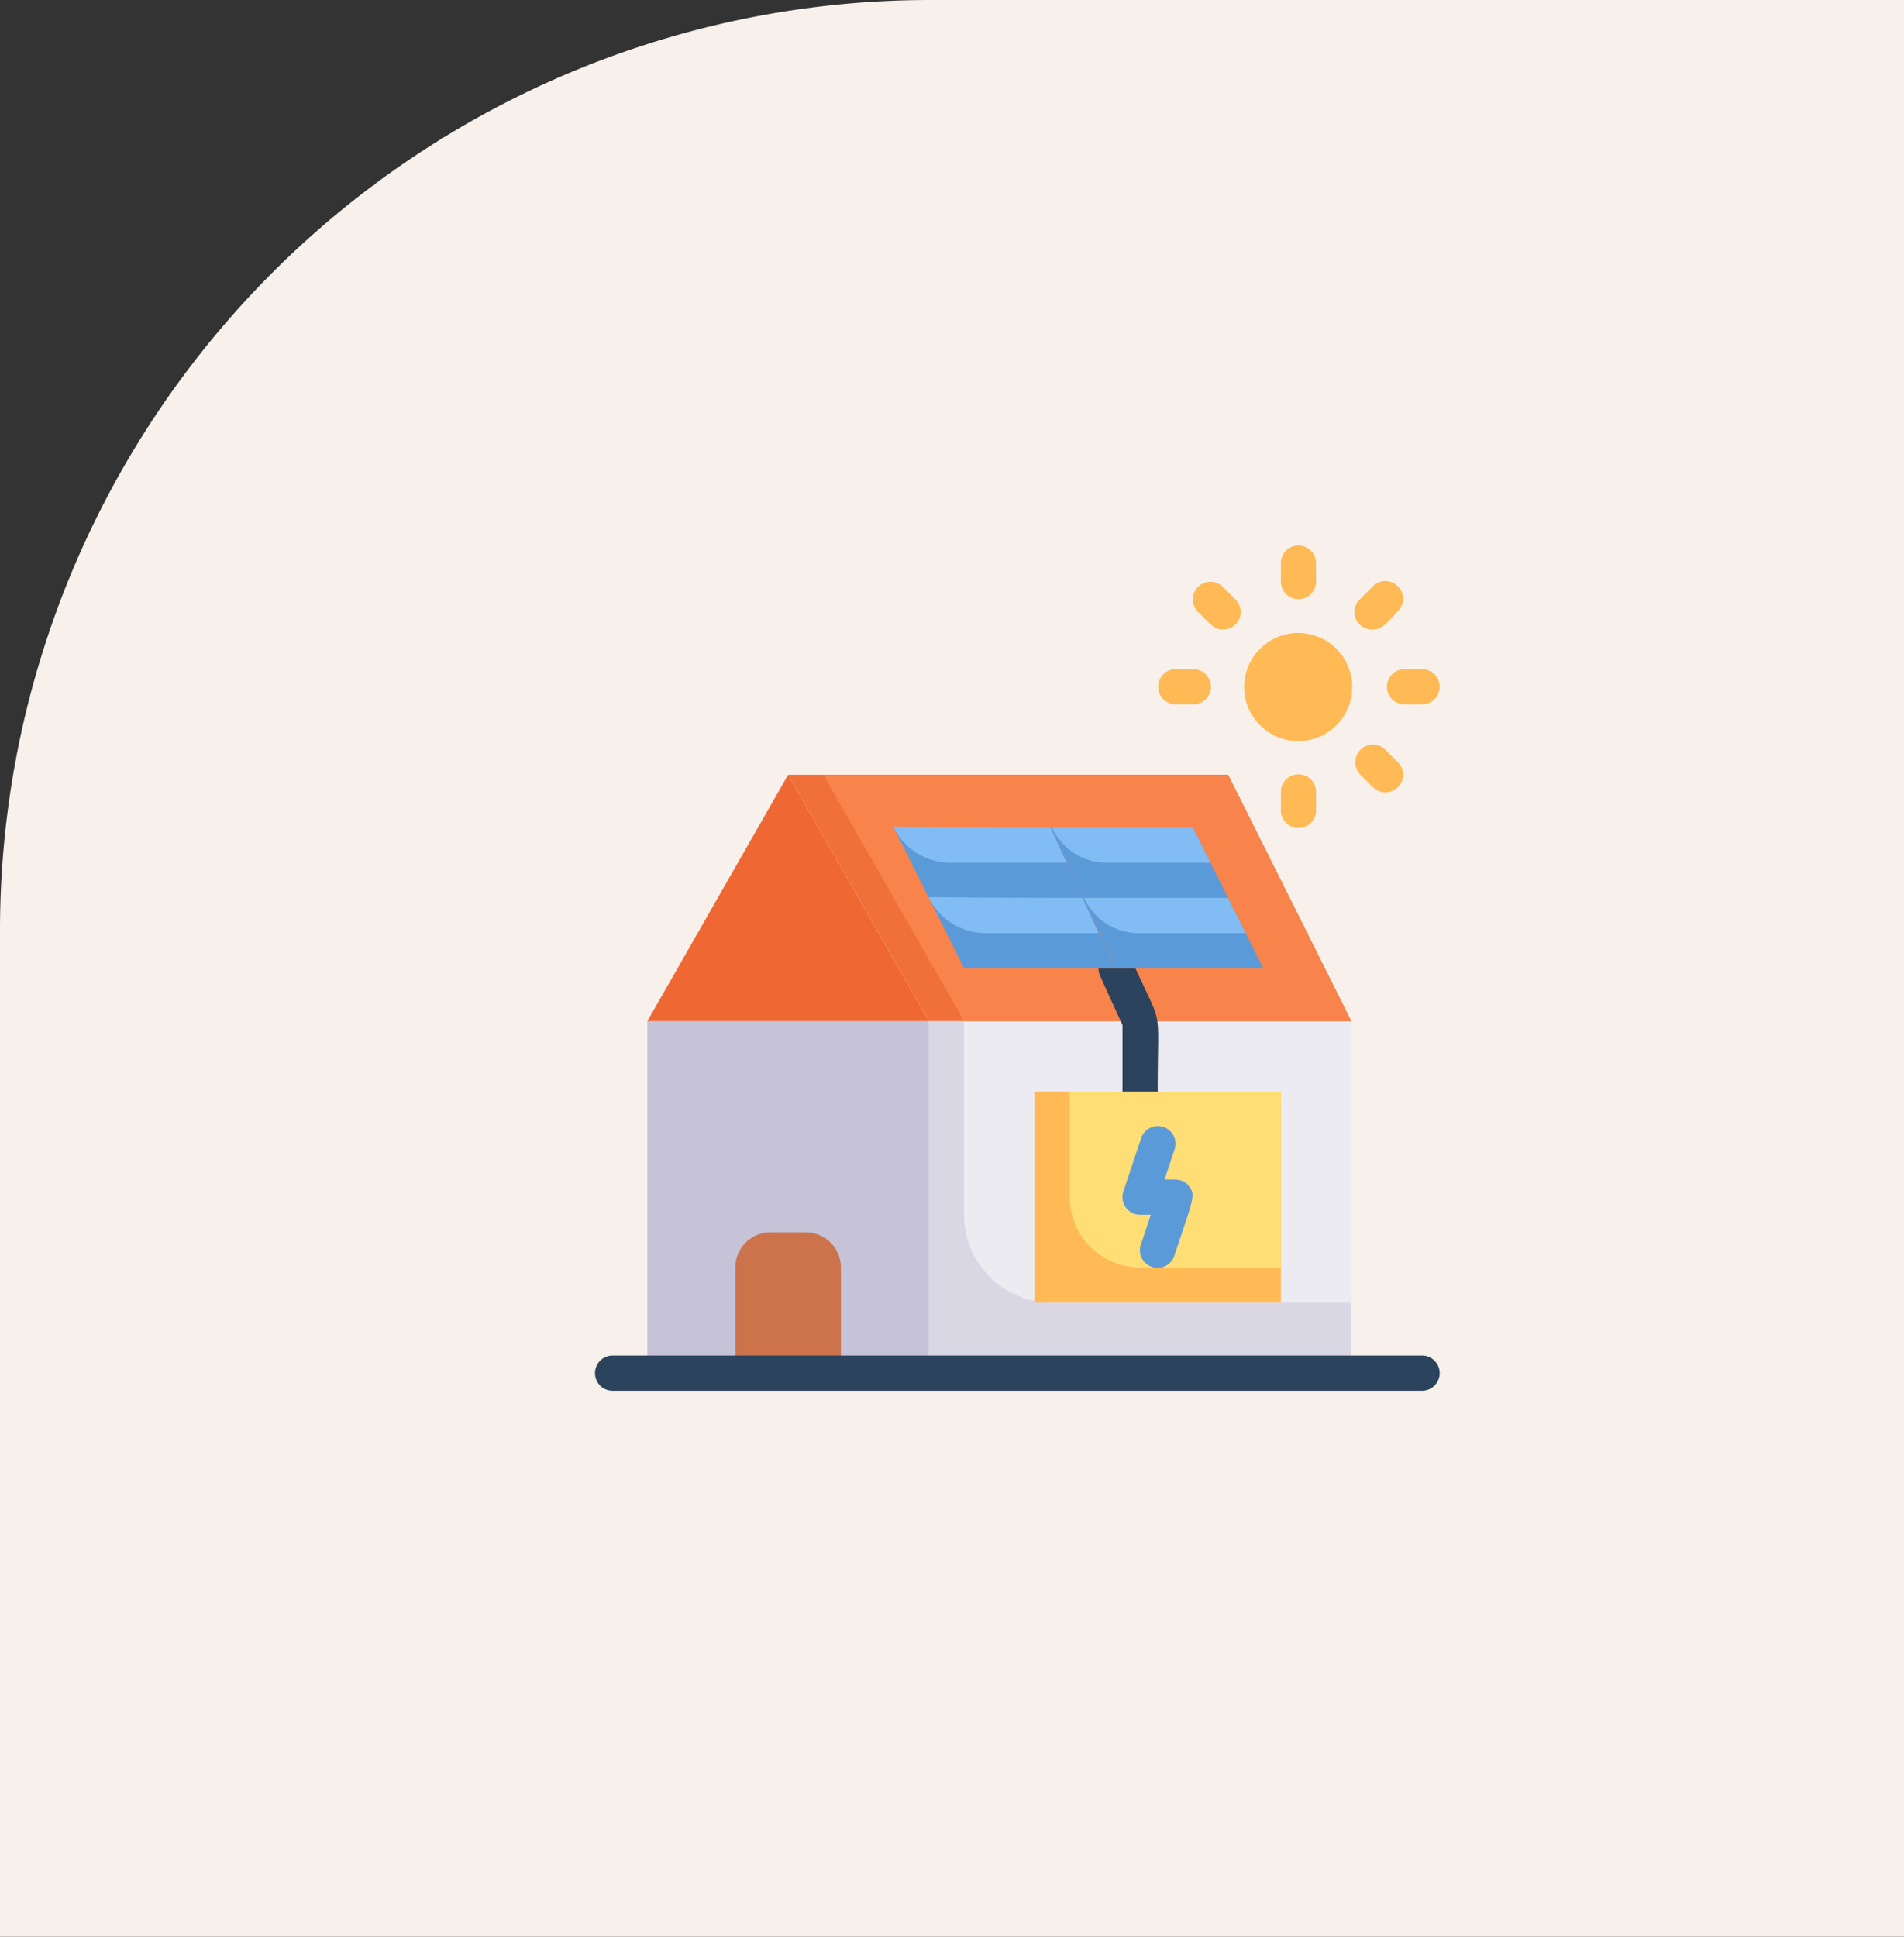 <svg xmlns="http://www.w3.org/2000/svg" width="176" height="179" viewBox="0 0 176 179">
  <rect x="0" y="0" width="176" height="179" fill="#333333" stroke="none"/>
  <g id="Group_3769" data-name="Group 3769" transform="translate(-7802 -2844)">
    <g id="Group_3768" data-name="Group 3768" transform="translate(243)">
      <g id="Group_3761" data-name="Group 3761" transform="translate(220)">
        <g id="Group_3708" data-name="Group 3708" transform="translate(227)">
          <g id="Group_3706" data-name="Group 3706" transform="translate(237)">
            <g id="Group_3703" data-name="Group 3703" transform="translate(279)">
              <g id="Group_3697" data-name="Group 3697" transform="translate(256)">
                <g id="Group_3694" data-name="Group 3694" transform="translate(378)">
                  <g id="Group_3690" data-name="Group 3690" transform="translate(1011)">
                    <path id="Rectangle_1645" data-name="Rectangle 1645" d="M86,0h90a0,0,0,0,1,0,0V179a0,0,0,0,1,0,0H0a0,0,0,0,1,0,0V86A86,86,0,0,1,86,0Z" transform="translate(4951 2844)" fill="#fcf4ee" opacity="0.98"/>
                  </g>
                </g>
              </g>
            </g>
          </g>
        </g>
      </g>
    </g>
    <g id="Soral_Panel_House" data-name="Soral Panel House" transform="translate(7856.959 2894.459)">
      <circle id="Ellipse_115" data-name="Ellipse 115" cx="5" cy="5" r="5" transform="translate(60.04 8.041)" fill="#fff"/>
      <g id="Group_3767" data-name="Group 3767" transform="translate(52.054)">
        <circle id="Ellipse_116" data-name="Ellipse 116" cx="5" cy="5" r="5" transform="translate(7.987 8.041)" fill="#ffba55"/>
        <path id="Path_2691" data-name="Path 2691" d="M39,16.253V14.627a1.627,1.627,0,1,1,3.253,0v1.627a1.627,1.627,0,1,1-3.253,0Z" transform="translate(-27.613 8.147)" fill="#ffba55"/>
        <path id="Path_2692" data-name="Path 2692" d="M39,3.253V1.627a1.627,1.627,0,1,1,3.253,0V3.253a1.627,1.627,0,1,1-3.253,0Z" transform="translate(-27.613 0)" fill="#ffba55"/>
        <path id="Path_2693" data-name="Path 2693" d="M35.253,10.253H33.627a1.627,1.627,0,0,1,0-3.253h1.627a1.627,1.627,0,1,1,0,3.253Z" transform="translate(-32 4.387)" fill="#ffba55"/>
        <path id="Path_2694" data-name="Path 2694" d="M48.253,10.253H46.627a1.627,1.627,0,0,1,0-3.253h1.627a1.627,1.627,0,1,1,0,3.253Z" transform="translate(-23.853 4.387)" fill="#ffba55"/>
        <path id="Path_2695" data-name="Path 2695" d="M44.888,6.476a1.627,1.627,0,0,1-1.155-2.847l1.155-1.155a1.633,1.633,0,0,1,2.31,2.31C46.141,5.907,45.75,6.476,44.888,6.476Z" transform="translate(-24.994 1.251)" fill="#ffba55"/>
        <path id="Path_2696" data-name="Path 2696" d="M36.784,6.451c-.813,0-1.057-.39-2.31-1.627a1.633,1.633,0,0,1,2.31-2.31l1.155,1.155a1.627,1.627,0,0,1-1.155,2.782Z" transform="translate(-30.749 1.276)" fill="#ffba55"/>
        <path id="Path_2697" data-name="Path 2697" d="M46.014,15.7c-.813,0-1.057-.374-2.31-1.627a1.633,1.633,0,1,1,2.31-2.31l1.155,1.155A1.627,1.627,0,0,1,46.014,15.7Z" transform="translate(-24.965 7.073)" fill="#ffba55"/>
      </g>
      <path id="Path_2698" data-name="Path 2698" d="M3,27H29.027V59.534H3Z" transform="translate(1.88 16.921)" fill="#dad7e5"/>
      <path id="Path_2699" data-name="Path 2699" d="M3,27H29.027V59.534H3Z" transform="translate(1.88 16.921)" fill="#c6c3d8"/>
      <path id="Path_2700" data-name="Path 2700" d="M19,27H58.041V59.534H19Z" transform="translate(11.907 16.921)" fill="#dad7e5"/>
      <path id="Path_2701" data-name="Path 2701" d="M56.787,27V53.027H29.133A8.133,8.133,0,0,1,21,44.894V27Z" transform="translate(13.16 16.921)" fill="#edebf2"/>
      <path id="Path_2702" data-name="Path 2702" d="M29.027,35.774H3L16.014,13Z" transform="translate(1.88 8.147)" fill="#ef6833"/>
      <path id="Path_2703" data-name="Path 2703" d="M63.054,35.774H24.014L11,13H51.667Z" transform="translate(6.894 8.147)" fill="#f16f39"/>
      <path id="Path_2704" data-name="Path 2704" d="M61.8,35.774H26.014L13,13H50.414Z" transform="translate(8.147 8.147)" fill="#f8834b"/>
      <path id="Path_2705" data-name="Path 2705" d="M11.253,39h3.253a3.253,3.253,0,0,1,3.253,3.253v9.76H8v-9.76A3.253,3.253,0,0,1,11.253,39Z" transform="translate(5.014 24.441)" fill="#cc734c"/>
      <path id="Path_2706" data-name="Path 2706" d="M34.6,22.507H20.253L17,16H31.64Z" transform="translate(10.654 10.027)" fill="#5b9ad8"/>
      <path id="Path_2707" data-name="Path 2707" d="M32.98,19.281h-10.7a5.872,5.872,0,0,1-5.27-3.253c-.081-.163-.309,0,14.494,0Z" transform="translate(10.648 9.999)" fill="#82bcf4"/>
      <path id="Path_2708" data-name="Path 2708" d="M42.267,22.507H28.961C27.139,18.521,27.822,19.985,26,16H39.014Z" transform="translate(16.294 10.027)" fill="#5b9ad8"/>
      <path id="Path_2709" data-name="Path 2709" d="M40.64,19.253H31.059A5.547,5.547,0,0,1,26,16H39.014Z" transform="translate(16.294 10.027)" fill="#82bcf4"/>
      <path id="Path_2710" data-name="Path 2710" d="M36.308,26.507H22.253L19,20H33.347C35.478,24.7,35.267,24.311,36.308,26.507Z" transform="translate(11.907 12.534)" fill="#5b9ad8"/>
      <path id="Path_2711" data-name="Path 2711" d="M34.687,23.281H24.276a5.872,5.872,0,0,1-5.27-3.253c-.081-.163-.277,0,14.2,0Z" transform="translate(11.902 12.506)" fill="#82bcf4"/>
      <path id="Path_2712" data-name="Path 2712" d="M44.38,26.507h-13.6c-1.139-2.521.1.2-2.961-6.507H41.126Z" transform="translate(17.434 12.534)" fill="#5b9ad8"/>
      <path id="Path_2713" data-name="Path 2713" d="M42.753,23.253H32.879A5.547,5.547,0,0,1,27.82,20H41.126Z" transform="translate(17.434 12.534)" fill="#82bcf4"/>
      <path id="Path_2714" data-name="Path 2714" d="M34.106,35.387a1.627,1.627,0,1,1-3.253,0V29.238C28.624,24.358,28.64,24.472,28.64,24h3.416C34.642,29.726,34.106,27.123,34.106,35.387Z" transform="translate(17.948 15.041)" fill="#2c435e"/>
      <path id="Path_2715" data-name="Path 2715" d="M25,31H47.774V50.52H25Z" transform="translate(15.667 19.427)" fill="#ffba55"/>
      <path id="Path_2716" data-name="Path 2716" d="M46.52,31V47.267H33.507A6.507,6.507,0,0,1,27,40.76V31Z" transform="translate(16.921 19.427)" fill="#ffde76"/>
      <path id="Path_2717" data-name="Path 2717" d="M31.71,43.868l.911-2.733h-.992a1.627,1.627,0,0,1-1.545-2.147l1.627-4.88A1.631,1.631,0,1,1,34.8,35.149l-.911,2.733c1.057,0,1.741-.114,2.31.683s.342,1.106-1.4,6.344a1.631,1.631,0,1,1-3.091-1.041Z" transform="translate(18.799 20.679)" fill="#5b9ad8"/>
      <path id="Path_2718" data-name="Path 2718" d="M76.454,49.253H1.627a1.627,1.627,0,0,1,0-3.253H76.454a1.627,1.627,0,1,1,0,3.253Z" transform="translate(0 28.828)" fill="#2c435e"/>
    </g>
  </g>
</svg>
